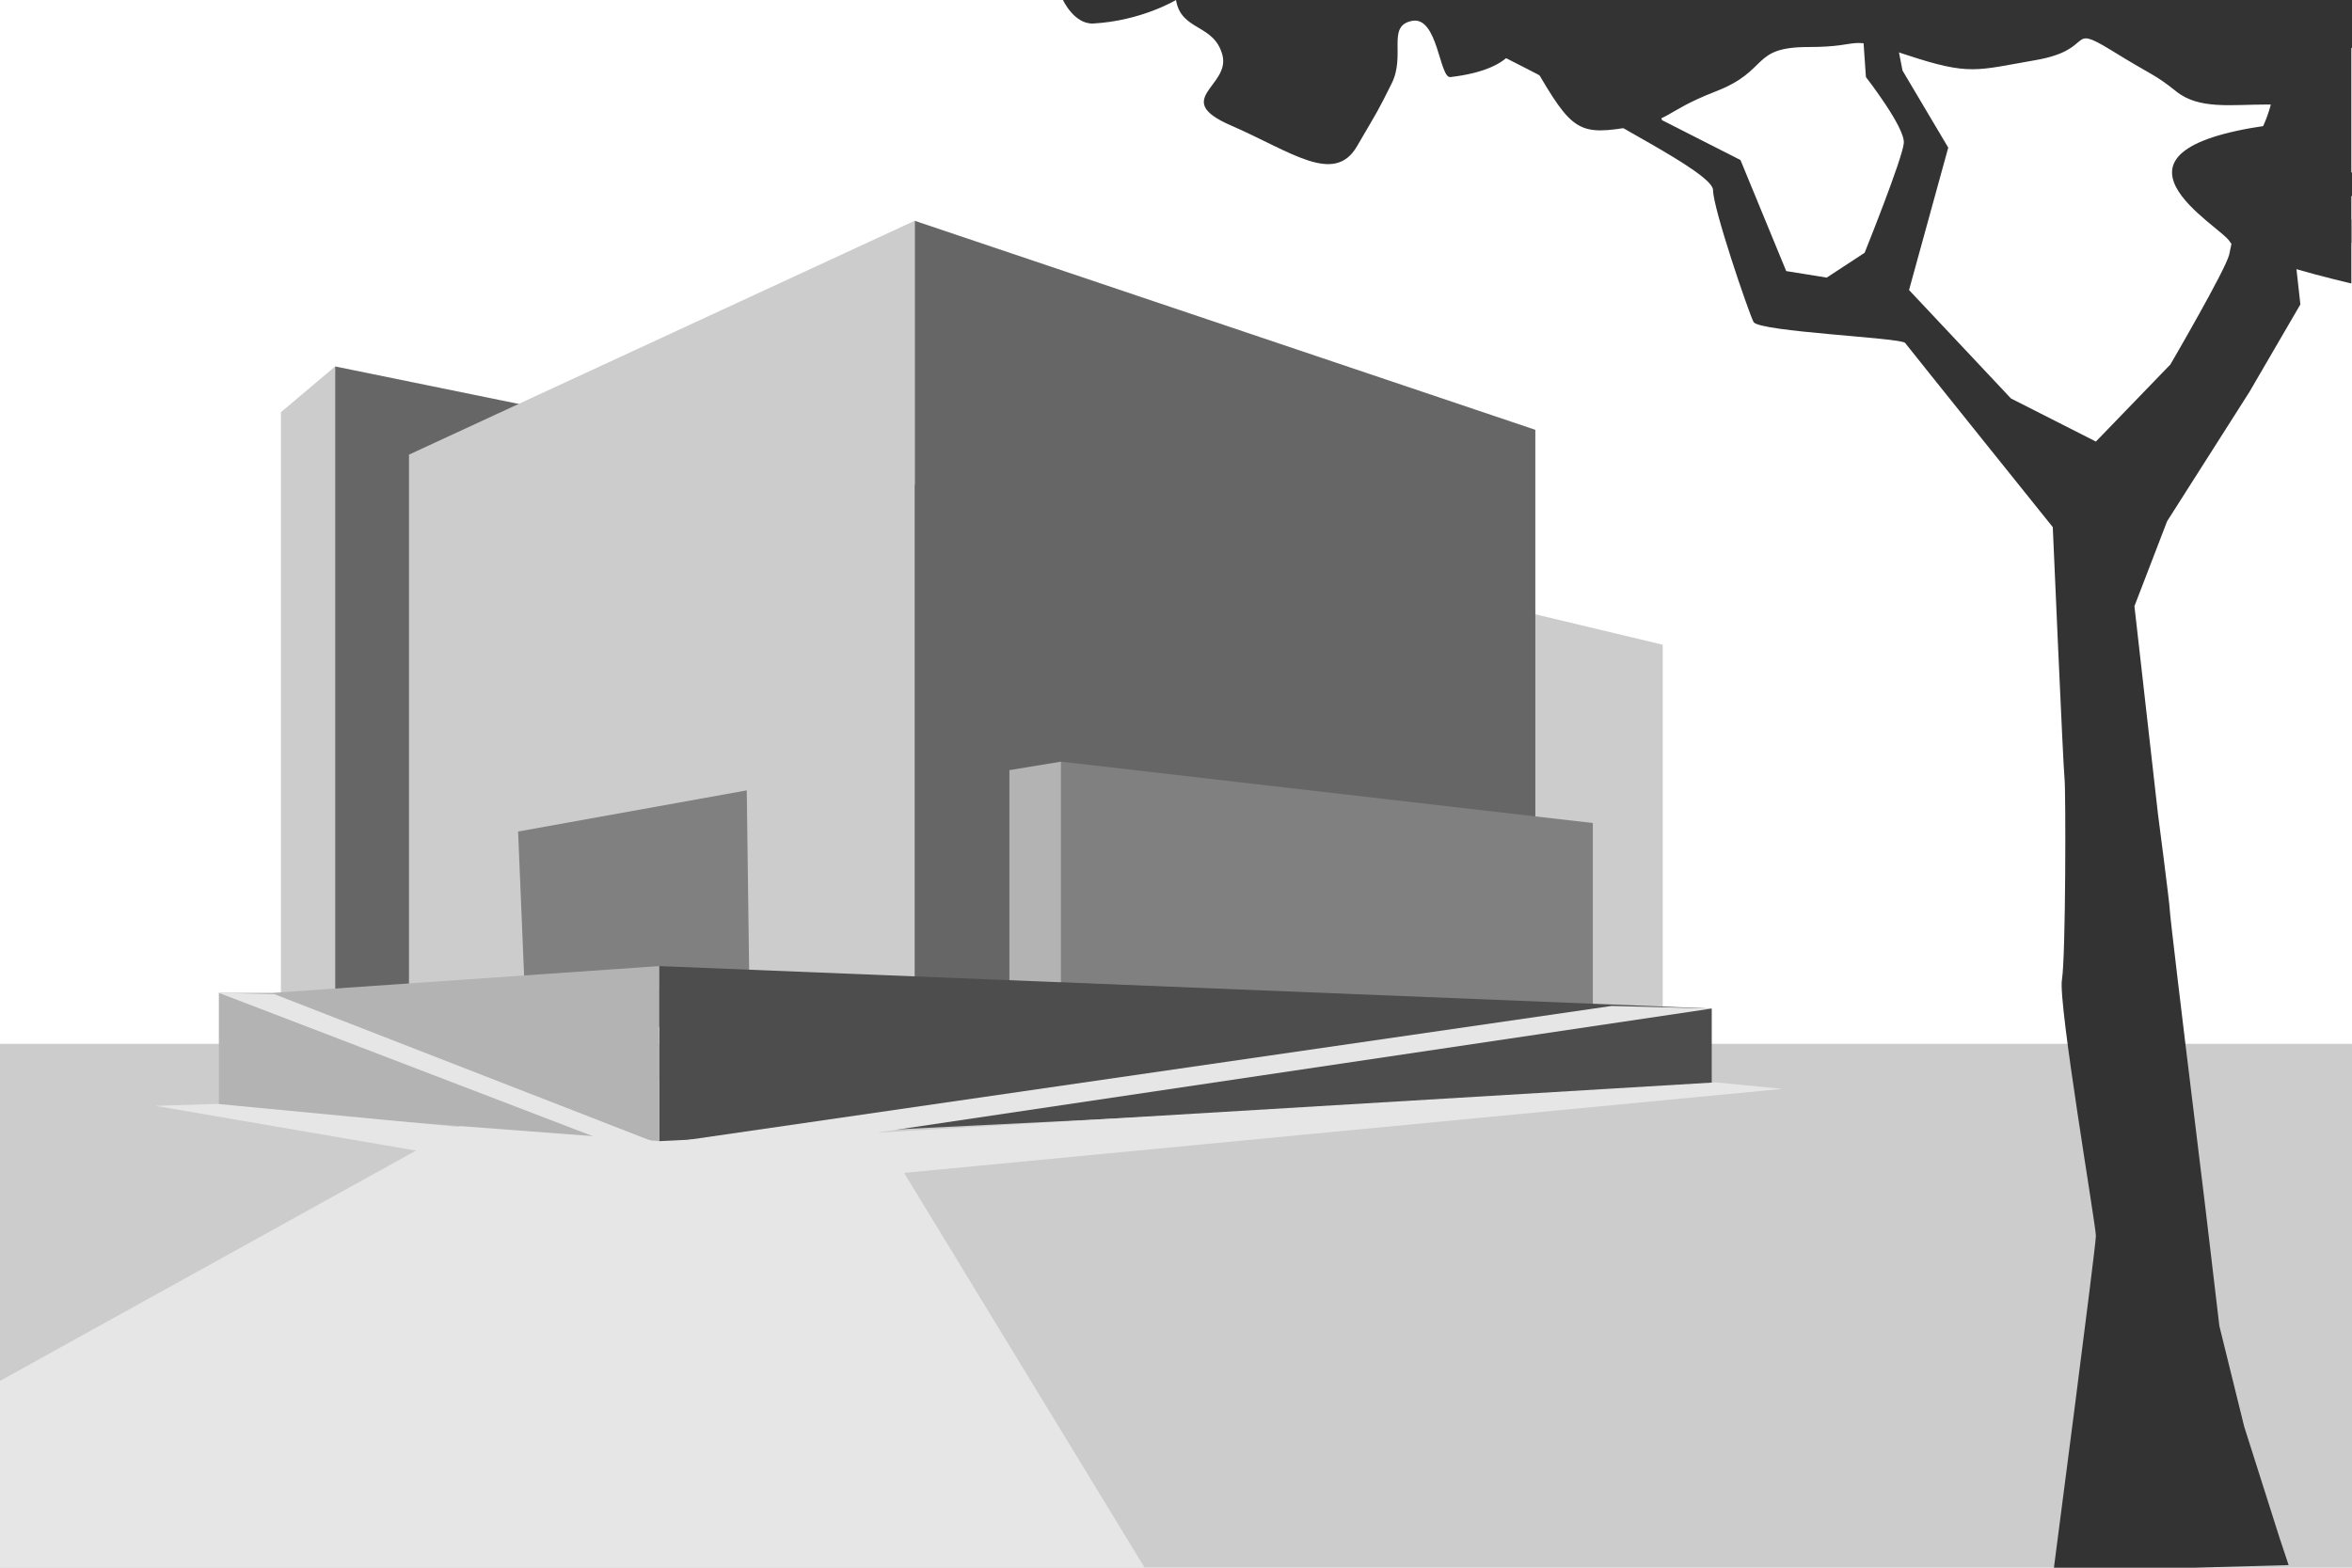 <?xml version="1.0" encoding="utf-8"?>
<!-- Generator: Adobe Illustrator 18.1.1, SVG Export Plug-In . SVG Version: 6.00 Build 0)  -->
<svg version="1.1" id="Layer_1" xmlns="http://www.w3.org/2000/svg" xmlns:xlink="http://www.w3.org/1999/xlink" x="0px" y="0px"
	 viewBox="0 0 360 240" enable-background="new 0 0 360 240" xml:space="preserve">
<rect y="159.8" fill="#CCCCCC" width="360" height="80.2"/>
<polygon fill="#CCCCCC" points="43,157.2 51.3,157.2 51.3,56.1 43,63.1 "/>
<polygon fill="#666666" points="51.3,56.1 222.2,91 222.2,157.2 51.3,157.2 "/>
<polygon fill="#CCCCCC" points="254.5,98.7 200.5,85.8 200.5,162 254.5,162 "/>
<polygon fill="#666666" points="235,65.8 140,33.8 140,150.6 235,157.2 "/>
<polygon fill="#CCCCCC" points="140,33.8 62.6,69.6 62.6,151 140,151 "/>
<polygon fill="#808080" points="243.8,126 162.4,116.6 162.4,150.4 243.8,153.9 "/>
<polygon fill="#B3B3B3" points="154.5,153.8 162.4,153.8 162.4,116.6 154.5,117.9 "/>
<polygon fill="#E6E6E6" points="83.8,165 0,211.4 0,240 175.2,240 130,165.8 "/>
<polygon fill="#808080" points="114.3,121 79.3,127.3 80.3,151.3 114.7,151.3 "/>
<polygon fill="#4D4D4D" points="262,154.4 100.9,147.9 100.9,174.7 262,166.7 "/>
<polygon fill="#B3B3B3" points="33.5,152 33.5,169.6 100.9,174.7 100.9,147.9 41.7,152 "/>
<path fill="#333333" d="M314.3,240.6c0,0,6.5-49.8,6.5-51.4c0-1.6-5.8-35.6-5.2-39.2s0.6-29.3,0.4-30.8c-0.2-1.6-1.8-38.5-1.8-38.5
	s-22-27.4-22.6-28.2s-22.3-1.7-23.2-3.2c-0.8-1.6-6.2-17.4-6.2-20.2s-18.8-11.6-19.4-13.2c-0.6-1.6-17.8-9.4-18-10.2
	c-0.2-0.8-3.4-5.6-3.4-5.6h4.2l9.4,6l9.4,3.6l1.8-4.2L245,0h2.2l2.4,6.6l4.8,11.8l12,6.1l7,17l6.2,1l5.8-3.8c0,0,5.8-14.4,6-16.8
	s-5.8-10.1-5.8-10.1L285,3.1L281.8,0h4.2l3.8,3.6l1.4,7.2l7,11.8l-6,21.8L307.8,61l13,6.6l11.4-11.8c0,0,8.4-14.4,9-16.8
	c0.6-2.4,2.6-15.6,4.6-18.6c1.9-3,2.6-8.4,3-9.4s7-7.2,7-7.2l0.7-3.8h3.6v7.2l-5.4,4.6l-1.4,5l-2.2,9.5l4.8,0.1h4.2V30l-4.6,0.7
	l1.8,2.9h2.6v3.6l-4.6-2.2l-2.2-3.4l-2.2,4.2l1.2,10.8l-7.8,13.4l-12.6,19.8l-5,13l3.6,31.8c0,0,1.8,13.8,1.8,14.6
	s2.4,20.6,2.4,20.6l3,24.6l2.2,18.6l3.8,15.4l5.4,17l1.4,4.2L314.3,240.6z"/>
<path fill="#333333" d="M180,0c0.8,4.8,5.8,3.6,7.1,8.4c1.3,4.8-7.9,6.8,1.3,10.8s15.8,9.2,19.3,3.2c3.5-6,3.1-5.2,5.3-9.6
	c2.2-4.4-0.8-8.8,3.1-9.6c4-0.8,4.2,8.8,5.9,8.6c18.8-2.2,5-15.4,11.6-3.8c6.6,11.5,7.4,12.8,15,11.6c7.6-1.2,5.8-2.4,14-5.6
	c8.3-3.2,5.3-6.8,14.2-6.8c8.9,0,5.3-2,15,1.2c9.7,3.2,10.6,2.4,19.8,0.8c9.2-1.6,4.8-5.6,11.4-1.6c6.6,4.1,6.6,3.6,10.1,6.4
	c3.5,2.8,8.4,2,14,2c5.8,0,5.6,2.4,0,3.2c-28.3,4-7.1,15.4-5.8,17.8c1.3,2.4,18.6,6.4,18.6,6.4v-44L162.7,0c0,0,1.7,3.7,4.6,3.6
	C174.7,3.2,180,0,180,0z"/>
<polygon fill="#E6E6E6" points="133.8,180 129.3,173.7 262.6,165.7 272.8,166.7 "/>
<polygon fill="#E6E6E6" points="70.4,177.3 23.8,169.3 33.3,169 78.3,173.3 "/>
<polygon fill="#E6E6E6" points="101.2,175.1 116.7,176 262,154.4 246.7,154 "/>
<polygon fill="#E6E6E6" points="33.5,152 93.5,175 99.8,174.7 42,152.2 "/>
</svg>
